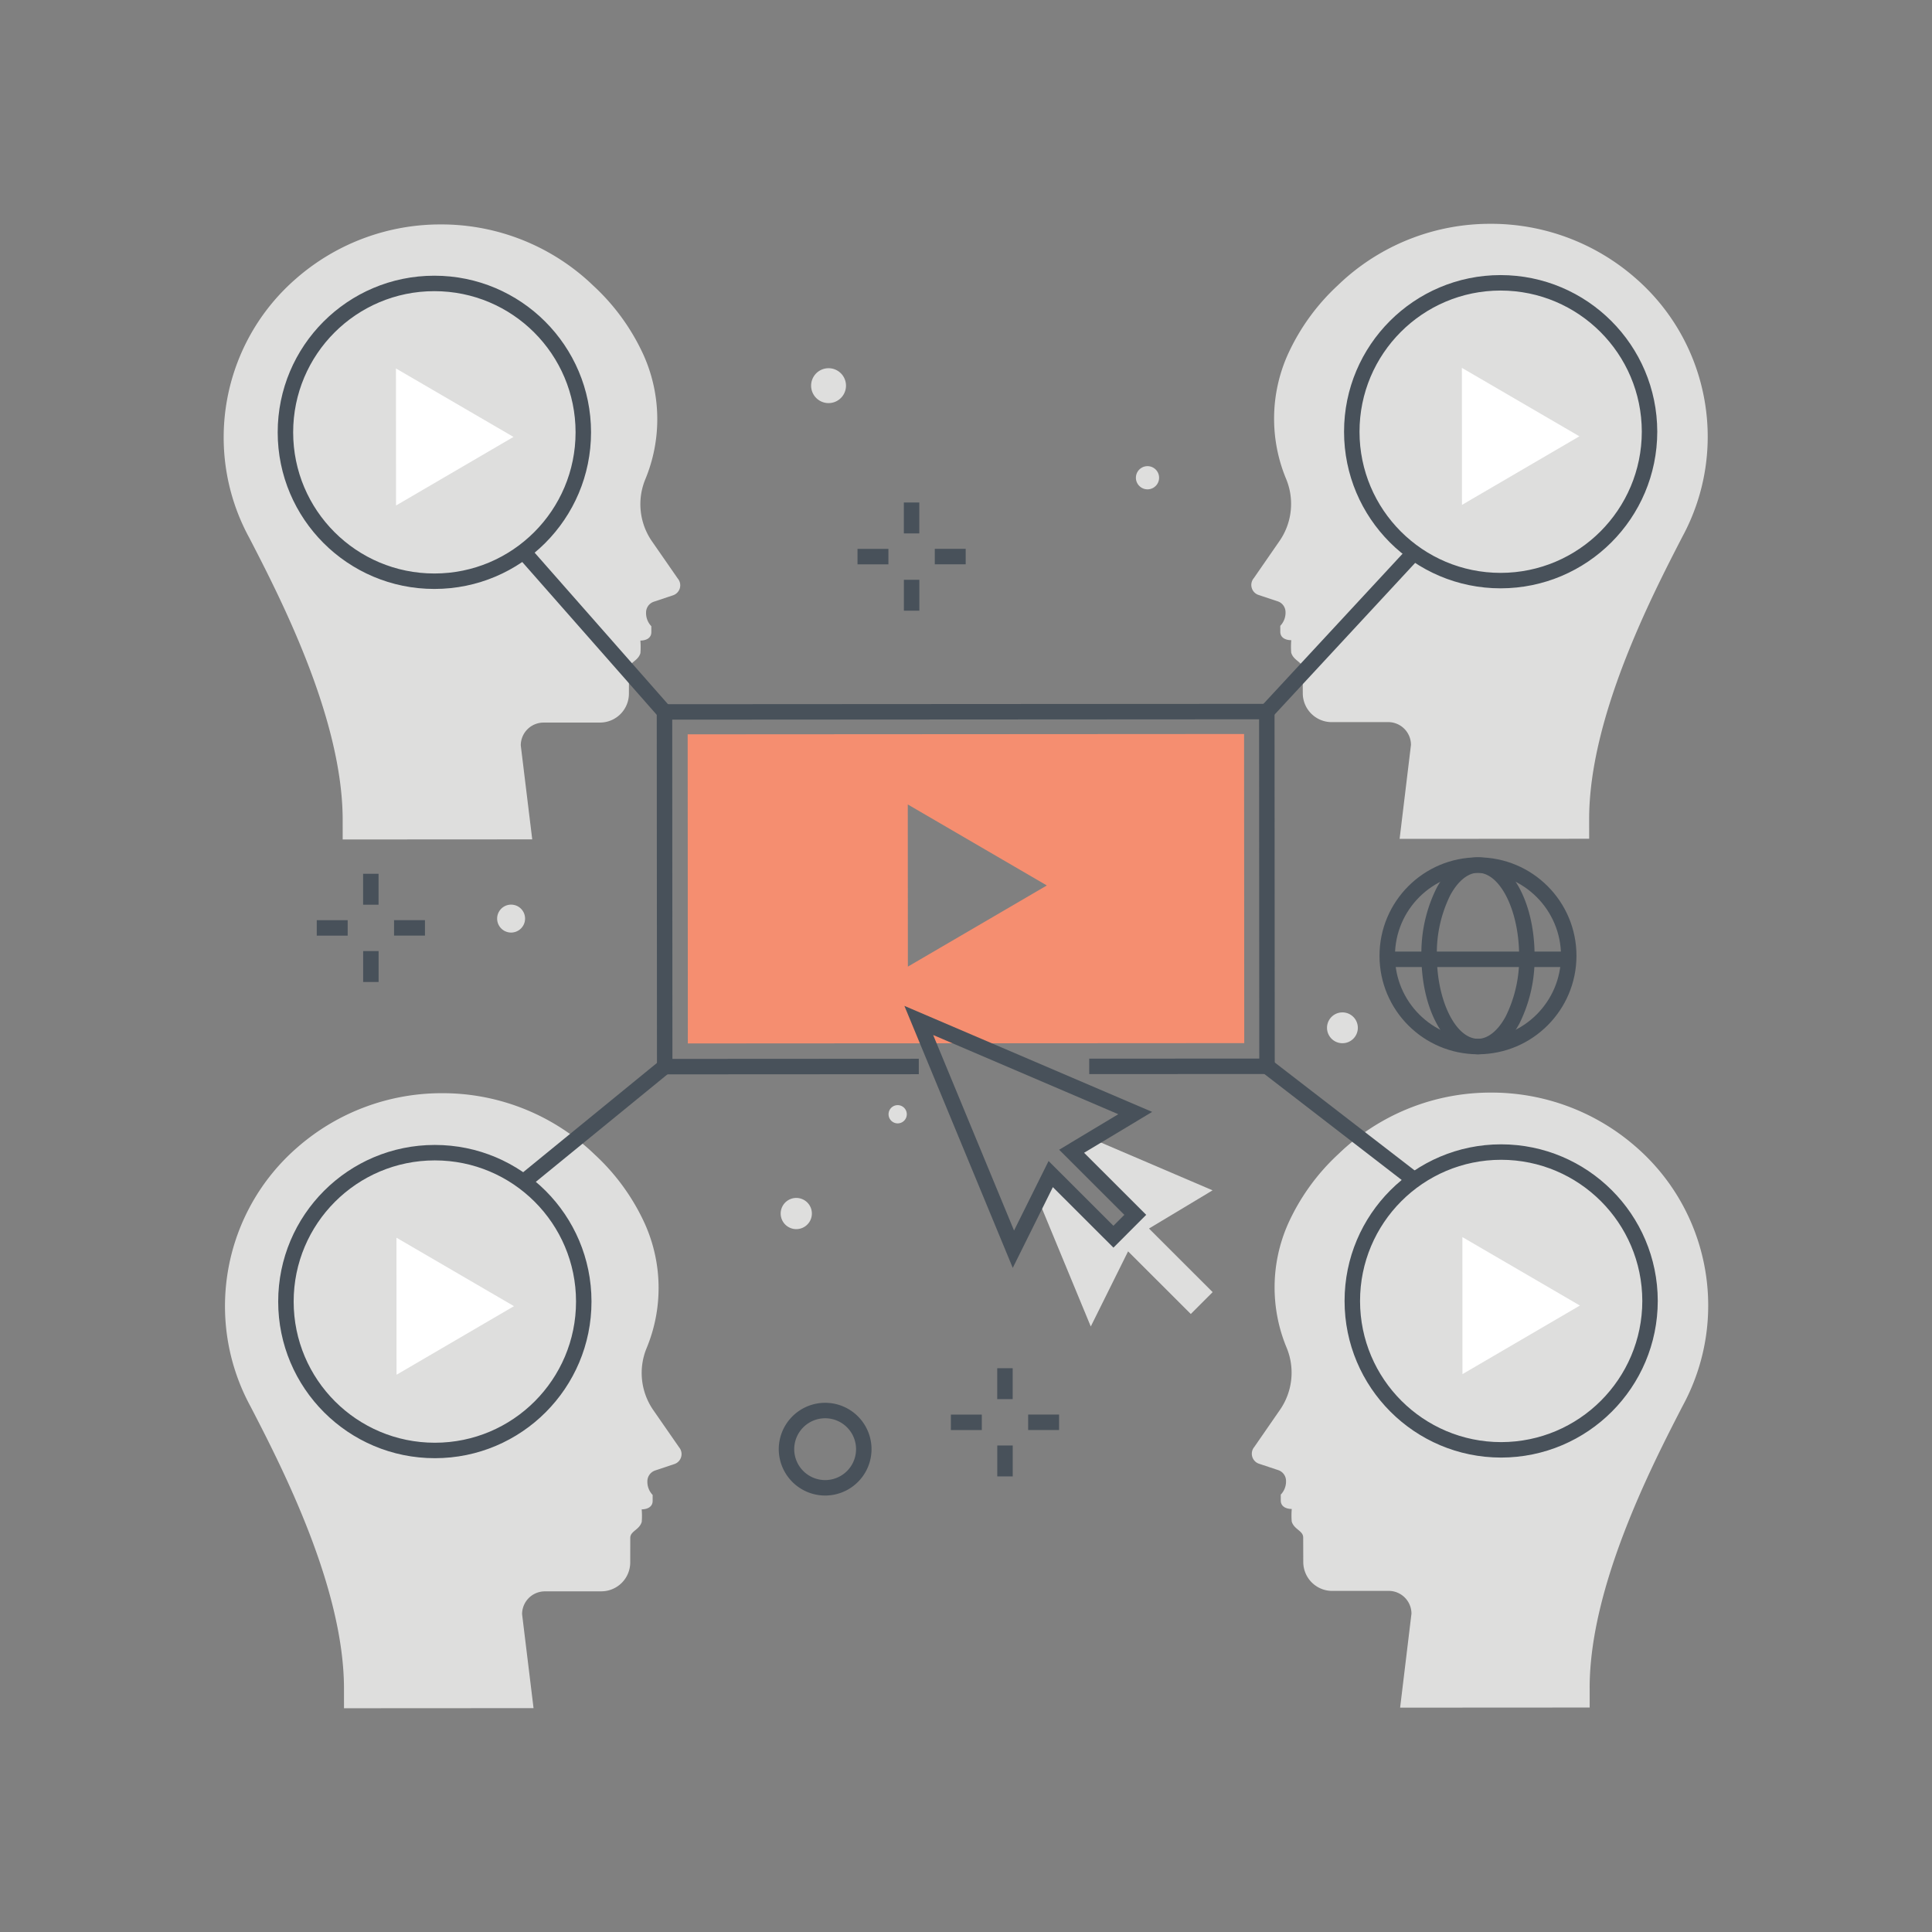 <?xml version="1.0" encoding="utf-8"?><svg xmlns="http://www.w3.org/2000/svg" width="250" height="250" viewBox="0 0 250 250"><rect x="0" y="0" width="250" height="250" fill="#808080" stroke="none"/><g fill="none" fill-rule="evenodd"><path fill="#DEDEDD" d="M44.343 108.628l-.001-2.547c-.012-13.099-8.048-28.68-12.073-36.464-6.135-11.241-3.597-25.238 6.093-33.61a28.354 28.354 0 0 1 18.666-6.966 28.356 28.356 0 0 1 18.674 6.944c.361.313.709.636 1.051.964a27.939 27.939 0 0 1 6.54 9.029 20.305 20.305 0 0 1 .203 16.061 8.437 8.437 0 0 0 .861 7.996l3.35 4.832a1.362 1.362 0 0 1-.615 2.164l-2.484.83a1.476 1.476 0 0 0-1.008 1.4 2.455 2.455 0 0 0 .682 1.768l.001.766c0 .742-.62 1.085-1.419 1.096.046.539.048 1.08.007 1.619-.301 1.041-1.481 1.192-1.484 2.066l-.006 3.186a3.744 3.744 0 0 1-3.736 3.737l-7.308.004a2.95 2.95 0 0 0-2.949 2.952l1.483 12.159-24.528.014"/><path fill="#48515A" d="M56.208 37.676h-.011c-10.088.002-18.264 8.182-18.262 18.271.003 10.088 8.183 18.264 18.271 18.262h.011c10.088-.002 18.264-8.183 18.262-18.271-.002-10.088-8.183-18.265-18.271-18.262zm-.002 38.533c-11.193.003-20.269-9.068-20.272-20.261-.003-11.193 9.068-20.269 20.261-20.272h.013c11.193-.003 20.269 9.068 20.272 20.261.003 11.193-9.068 20.269-20.261 20.272h-.013z"/><path fill="#DEDEDD" d="M44.513 221.046l-.001-2.546c-.012-13.099-8.048-28.681-12.074-36.465-6.134-11.241-3.596-25.238 6.094-33.61a28.36 28.36 0 0 1 18.666-6.966 28.352 28.352 0 0 1 18.674 6.945c.361.312.709.635 1.051.964a27.917 27.917 0 0 1 6.539 9.028 20.303 20.303 0 0 1 .204 16.062 8.437 8.437 0 0 0 .861 7.996l3.35 4.831a1.363 1.363 0 0 1-.615 2.165l-2.484.829a1.477 1.477 0 0 0-1.008 1.401 2.455 2.455 0 0 0 .682 1.767v.766c.001.743-.619 1.085-1.418 1.096.046.539.048 1.08.007 1.619-.301 1.042-1.481 1.192-1.484 2.066l-.006 3.186a3.744 3.744 0 0 1-3.736 3.737l-7.308.004a2.95 2.95 0 0 0-2.949 2.952l1.483 12.159-24.528.014"/><path fill="#48515A" d="M56.272 150.155h-.01c-10.089.003-18.265 8.183-18.262 18.271.002 10.089 8.182 18.265 18.271 18.263h.01c10.088-.005 18.261-8.186 18.257-18.273v-.005c-.006-10.084-8.182-18.255-18.266-18.256zm-.002 38.534c-11.192.002-20.269-9.069-20.272-20.262-.002-11.193 9.069-20.269 20.262-20.272h.012c11.188.001 20.26 9.067 20.266 20.255.007 11.193-9.061 20.272-20.254 20.279H56.27z"/><path fill="#DEDEDD" d="M205.638 108.535l-.002-2.548c-.003-13.099 8.015-28.69 12.032-36.478 6.121-11.248 3.567-25.243-6.132-33.604a28.36 28.36 0 0 0-18.674-6.944h-.001a28.361 28.361 0 0 0-18.666 6.966c-.36.313-.708.637-1.049.965a27.927 27.927 0 0 0-6.529 9.036 20.307 20.307 0 0 0-.186 16.062 8.435 8.435 0 0 1-.851 7.997l-3.345 4.835a1.363 1.363 0 0 0 .617 2.164l2.486.827c.602.2 1.009.764 1.009 1.399a2.445 2.445 0 0 1-.68 1.768l.001.766c0 .743.62 1.084 1.419 1.095-.044.539-.046 1.08-.005 1.619.303 1.041 1.483 1.19 1.487 2.064.003.637.006 2.192.01 3.186a3.744 3.744 0 0 0 3.74 3.733l7.308-.004a2.95 2.95 0 0 1 2.952 2.948l-1.469 12.162 24.528-.014"/><path fill="#48515A" d="M194.182 37.596h-.01c-10.089.009-18.26 8.194-18.251 18.283.008 10.08 8.181 18.248 18.261 18.251h.01c10.084-.017 18.252-8.194 18.257-18.277-.018-10.08-8.188-18.245-18.267-18.257zm0 38.534c-11.193-.003-20.265-9.079-20.262-20.272.002-11.185 9.065-20.253 20.25-20.262h.012c11.183.013 20.248 9.072 20.267 20.256-.006 11.187-9.067 20.259-20.255 20.278h-.012z"/><path fill="#DEDEDD" d="M205.702 220.954l-.001-2.547c-.003-13.099 8.014-28.69 12.031-36.478 6.122-11.248 3.568-25.242-6.132-33.603a28.354 28.354 0 0 0-18.674-6.945 28.36 28.36 0 0 0-18.666 6.966c-.361.313-.708.637-1.049.966a27.915 27.915 0 0 0-6.53 9.035 20.312 20.312 0 0 0-.185 16.062 8.435 8.435 0 0 1-.852 7.997l-3.344 4.835a1.363 1.363 0 0 0 .617 2.164l2.485.827a1.476 1.476 0 0 1 1.01 1.399 2.453 2.453 0 0 1-.68 1.768v.766c.001.743.621 1.084 1.42 1.095a10.06 10.06 0 0 0-.005 1.619c.302 1.041 1.483 1.19 1.486 2.064.003.637.007 2.192.01 3.186a3.745 3.745 0 0 0 3.741 3.733l7.308-.004a2.949 2.949 0 0 1 2.951 2.948l-1.468 12.161 24.527-.014"/><path fill="#48515A" d="M194.246 150.076h-.01c-10.088.011-18.257 8.199-18.246 18.288.012 10.075 8.18 18.239 18.256 18.245h.011c10.084-.017 18.251-8.193 18.257-18.277-.019-10.079-8.188-18.244-18.268-18.256zm0 38.533c-11.193-.004-20.263-9.081-20.259-20.274.004-11.183 9.065-20.249 20.247-20.259h.012c11.184.012 20.248 9.072 20.268 20.255-.007 11.188-9.068 20.259-20.255 20.278h-.013z"/><path fill="#F58E70" d="M117.479 125.08l-.012-20.984 17.994 10.482-17.982 10.502zM88.983 95.021l.023 40 72-.042-.023-40-72 .042z"/><path fill="#FFF" d="M51.237 47.679l.01 17.732 15.196-8.874-15.206-8.858M189.168 47.6l.01 17.732 15.195-8.874-15.205-8.858"/><path fill="#48515A" d="M85.013 139.022l-.029-47.898 79.94-.046.028 47.899-24.006.013-.002-2 22.006-.012-.024-43.899-75.94.044.025 43.898 31.881-.018.002 2-33.881.019"/><path fill="#48515A" d="M67.333 151.981l18.044-14.736 1.266 1.55-18.045 14.736-1.265-1.55M163.34 138.769l1.222-1.584 19.065 14.711-1.222 1.584-19.065-14.711M67.166 72.254l1.502-1.322 18.068 20.53-1.502 1.322-18.068-20.53M163.191 91.398l19.046-20.55 1.467 1.359-19.046 20.551-1.467-1.36"/><path fill="#FFF" d="M51.302 160.158l.01 17.733 15.195-8.874-15.205-8.859M189.232 160.079l.01 17.733 15.196-8.875-15.206-8.858"/><path fill="#48515A" d="M46.986 117.069h2v-4h-2zM46.992 127.069h2v-4h-2zM50.989 121.067h4v-2h-4zM40.989 121.072h4v-2h-4zM129.041 181.046h2v-4h-2zM129.047 191.046h2v-4h-2zM133.044 185.044h4v-2h-4zM123.044 185.049h4v-2h-4zM116.958 69.023h2v-4h-2zM116.963 79.023h2v-4h-2zM120.961 73.02h4v-2h-4zM110.961 73.026h4v-2h-4z"/><path fill="#DEDEDD" d="M148.486 60.32a1.5 1.5 0 1 1 0 3 1.5 1.5 0 0 1 0-3m25.179 70.684a1.994 1.994 0 1 1 0 3.987 1.994 1.994 0 0 1 0-3.987m-57.506 12.001a1.18 1.18 0 1 1 0 2.36 1.18 1.18 0 0 1 0-2.36m-8.944-95.358a2.257 2.257 0 1 1 0 4.514 2.257 2.257 0 0 1 0-4.514m-4.178 107.366a2.018 2.018 0 1 1 .002 4.036 2.018 2.018 0 0 1-.002-4.036m-36.9-37.954a1.807 1.807 0 1 1 0 3.614 1.807 1.807 0 0 1 0-3.614"/><path fill="#48515A" d="M191.252 112.939h-.005c-5.932.001-10.74 4.811-10.738 10.744.001 5.932 4.812 10.74 10.744 10.738h.006c5.929-.01 10.732-4.818 10.735-10.748-.002-5.93-4.812-10.736-10.742-10.734zm.001 23.482c-7.037.002-12.743-5.701-12.745-12.737-.002-7.037 5.7-12.743 12.737-12.745h.007c7.034-.002 12.739 5.699 12.742 12.733-.004 7.034-5.7 12.737-12.733 12.749h-.008z"/><path fill="#48515A" d="M191.247 112.939h-.001c-1.285 0-2.593 1.063-3.589 2.915a16.844 16.844 0 0 0-1.727 7.829c.004 5.821 2.443 10.738 5.327 10.738h.001c1.285-.001 2.593-1.063 3.589-2.915a16.85 16.85 0 0 0 1.727-7.829c-.004-5.821-2.443-10.738-5.327-10.738zm.01 23.482c-4.105 0-7.323-5.594-7.327-12.737a18.873 18.873 0 0 1 1.966-8.778c1.375-2.557 3.275-3.966 5.348-3.967h.003c4.105 0 7.323 5.593 7.327 12.737a18.869 18.869 0 0 1-1.966 8.777c-1.375 2.558-3.275 3.967-5.348 3.968h-.003z"/><path fill="#48515A" d="M179.806 125.13h23v-2h-23zM102.772 187.524a4.006 4.006 0 0 0 4 3.998h.002a4 4 0 1 0-.001-8h-.002a4.006 4.006 0 0 0-3.999 4.002zm4 5.998a6.008 6.008 0 0 1-6-5.997 6.008 6.008 0 0 1 5.997-6.003h.004a6 6 0 0 1 .003 12h-.004z"/><path fill="#DEDEDD" d="M156.908 154.029l-15.569-6.662-2.672 1.606 8.237 8.228-2.827 2.829-8.115-8.106-1.623 3.268 6.807 16.456 4.827-9.723 8.116 8.106 2.827-2.83-8.237-8.228 8.229-4.944"/><path fill="#48515A" d="M120.751 133.929l10.466 25.303 4.468-8.998 8.391 8.382 1.414-1.415-8.436-8.426 7.651-4.596-23.954-10.25zm10.3 30.134l-14.023-33.902 32.06 13.718-8.808 5.291 8.038 8.029-4.24 4.245-7.839-7.829-5.188 10.448z"/></g></svg>